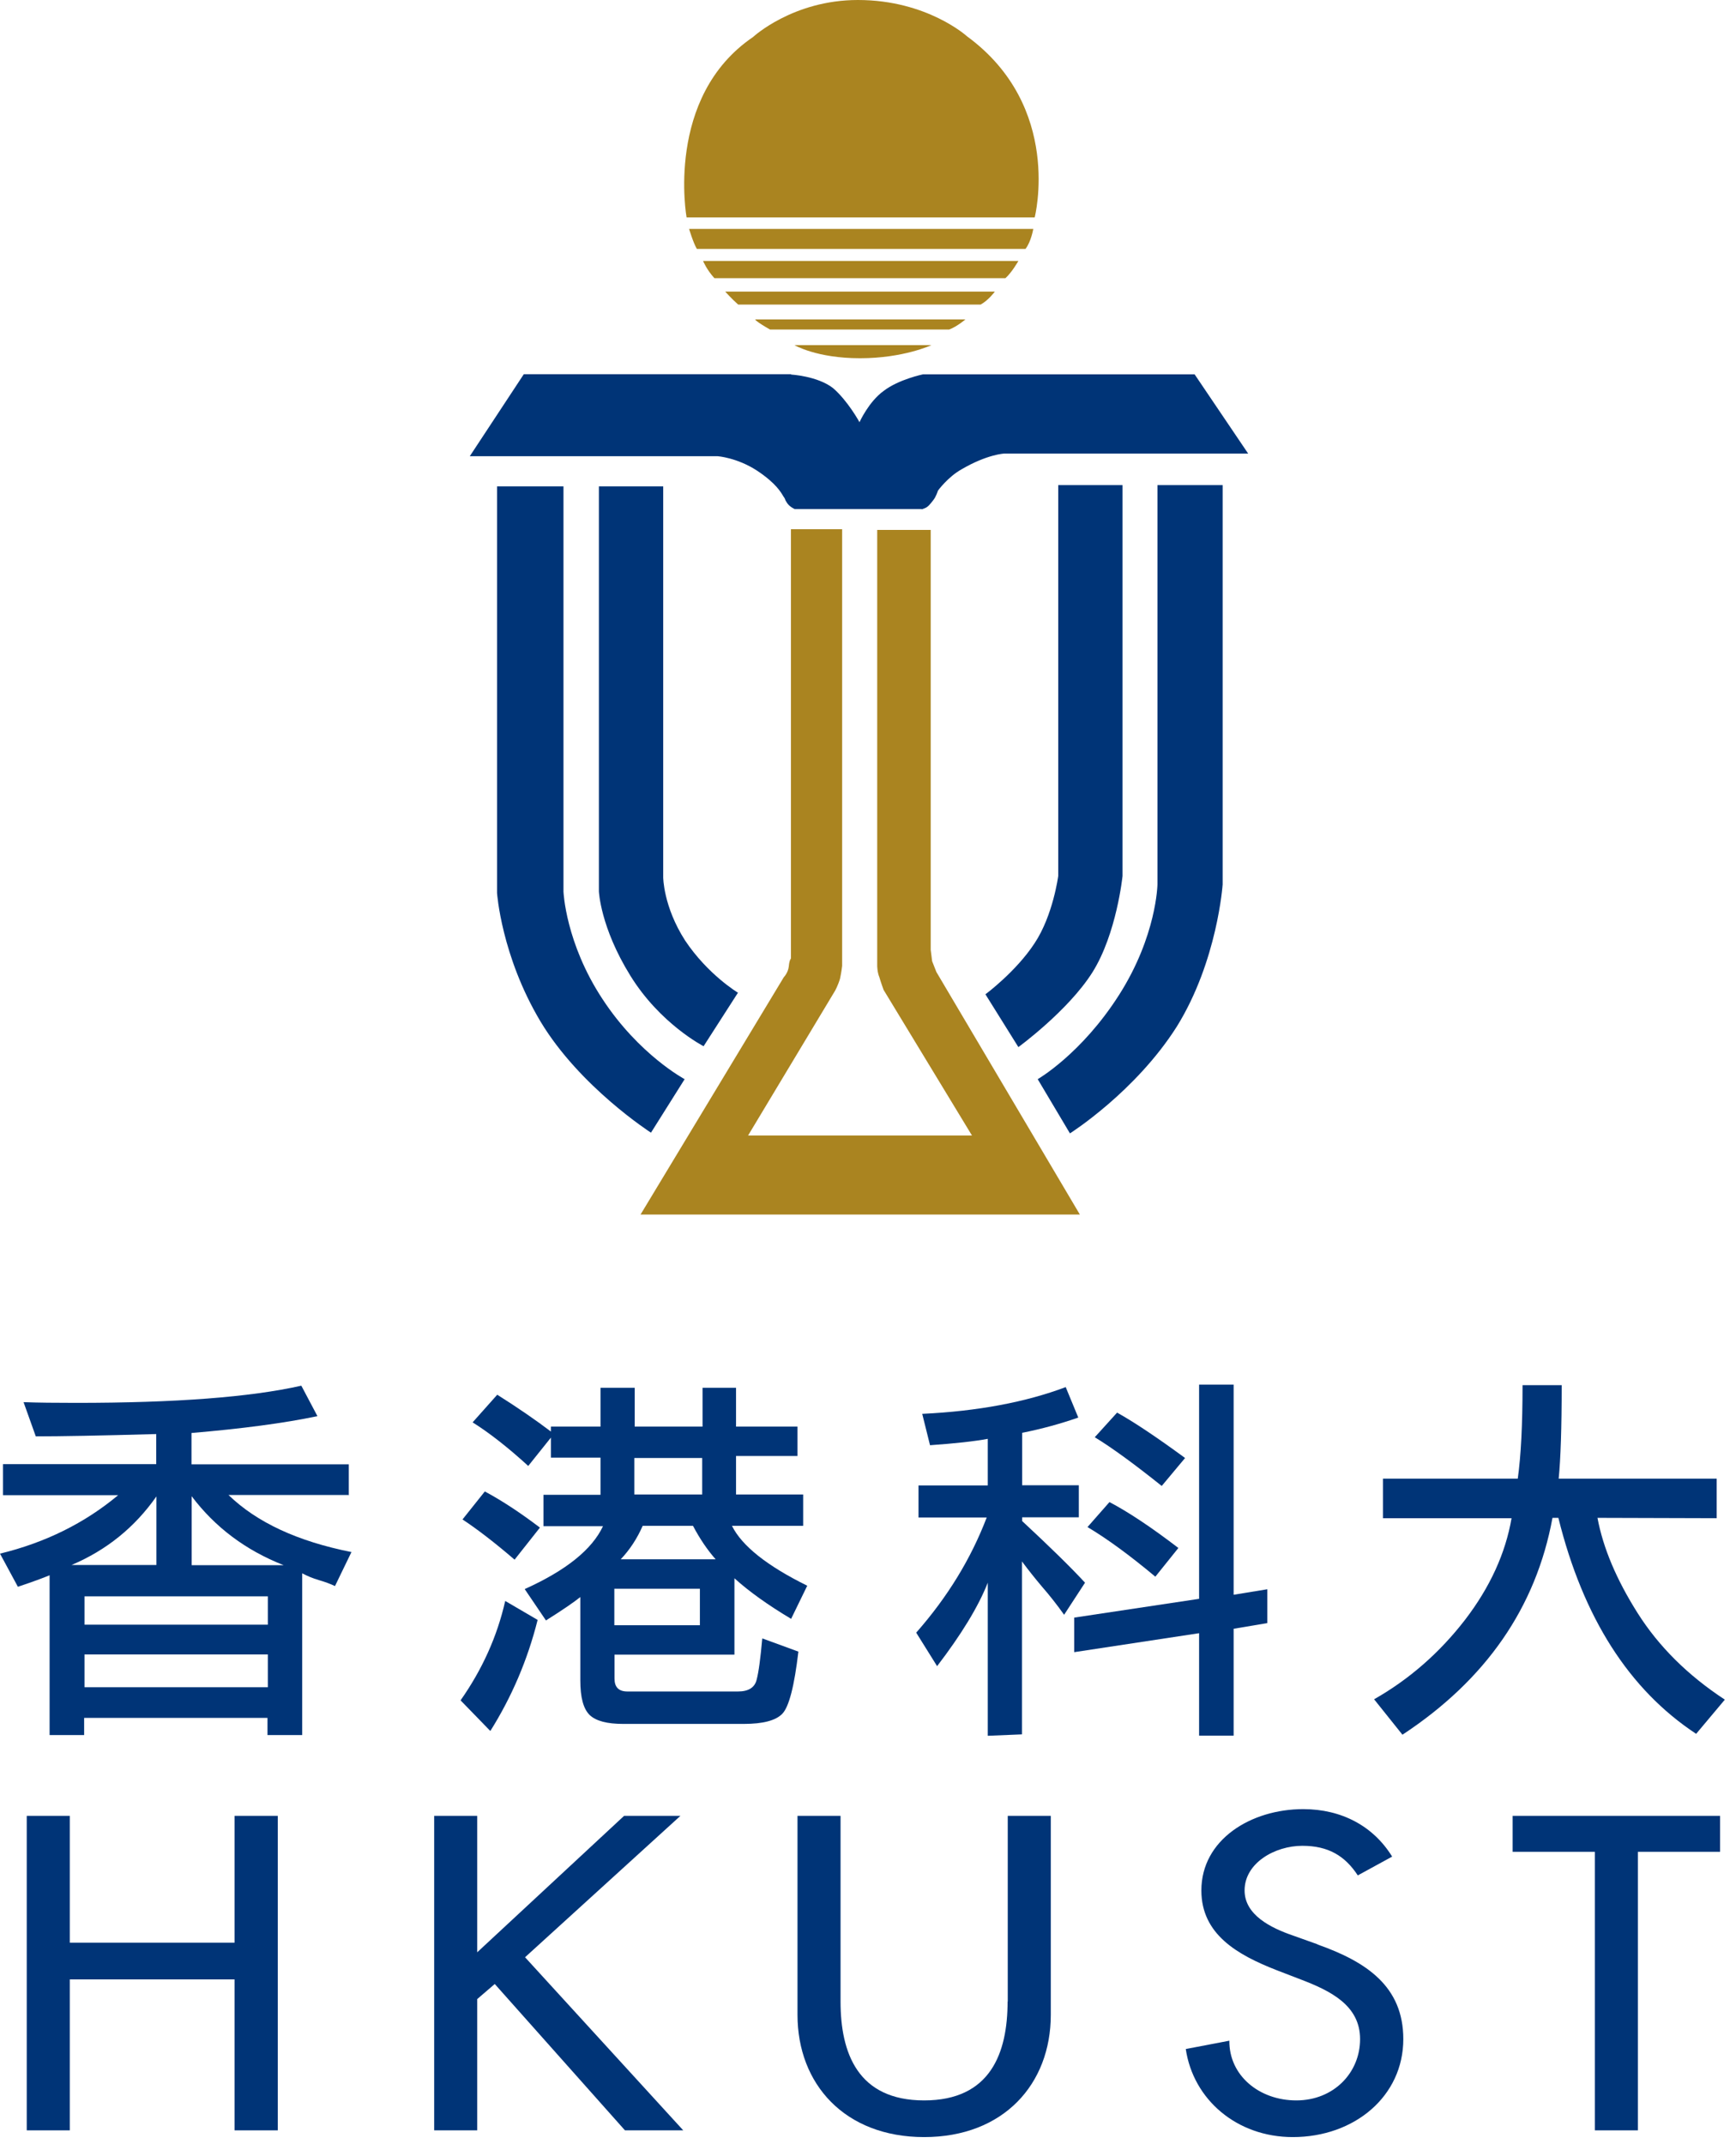 <svg width="98" height="121" viewBox="0 0 98 121" fill="none" xmlns="http://www.w3.org/2000/svg">
<path d="M57.89 14.05C58.21 13.64 58.33 12.92 58.33 12.92H38.9C38.9 12.92 39.14 13.72 39.34 14.05H57.9H57.89Z" fill="#AA8420"/>
<path d="M56.759 15.7C57.119 15.38 57.489 14.73 57.489 14.73H39.69C39.69 14.73 39.889 15.22 40.329 15.7H56.749H56.759Z" fill="#AA8420"/>
<path d="M55.359 17.19C55.799 16.95 56.16 16.46 56.16 16.46H40.94C40.94 16.46 41.299 16.86 41.669 17.19H55.359Z" fill="#AA8420"/>
<path d="M53.579 18.6C54.019 18.44 54.499 18.03 54.499 18.03H42.629C42.629 18.03 42.629 18.12 43.469 18.6H53.569H53.579Z" fill="#AA8420"/>
<path d="M44.85 19.48C44.85 19.48 46.1 20.22 48.55 20.22C51 20.22 52.58 19.48 52.58 19.48H44.85V19.48Z" fill="#AA8420"/>
<path d="M44.65 21.14C44.65 21.14 46.139 21.22 47.02 21.9C47.87 22.63 48.52 23.83 48.52 23.83C48.52 23.83 49.039 22.67 49.889 22.06C50.739 21.41 52.099 21.13 52.099 21.13H67.439L70.46 25.6H56.69C56.69 25.6 55.73 25.64 54.279 26.49C53.51 26.92 52.95 27.69 52.95 27.69C52.95 27.69 52.84 28.05 52.669 28.25C52.51 28.45 52.389 28.62 52.19 28.69C51.98 28.78 52.029 28.73 52.029 28.73H44.859C44.859 28.73 44.569 28.61 44.419 28.37C44.26 28.13 44.37 28.21 44.219 28.01C44.099 27.81 43.819 27.28 42.73 26.56C41.609 25.83 40.52 25.75 40.52 25.75H26.52L29.57 21.12H44.669L44.65 21.14Z" fill="#003477"/>
<path d="M33.809 27.45V50.31C33.809 50.31 33.889 52.33 35.579 55.06C37.269 57.8 39.719 59.05 39.719 59.05L41.659 56.03C41.659 56.03 39.969 55.02 38.679 53.09C37.439 51.16 37.439 49.51 37.439 49.51V27.45H33.809V27.45Z" fill="#003477"/>
<path d="M59.739 27.38V49.44C59.739 49.44 59.449 51.66 58.409 53.23C57.359 54.84 55.629 56.12 55.629 56.12L57.489 59.1C57.489 59.1 60.299 57.05 61.669 54.88C63.039 52.7 63.369 49.44 63.369 49.44V27.38H59.739V27.38Z" fill="#003477"/>
<path d="M28.059 27.45V50.4C28.059 50.4 28.299 53.95 30.509 57.65C32.729 61.35 36.749 63.93 36.749 63.93L38.649 60.91C38.649 60.91 36.079 59.54 34.019 56.4C31.919 53.22 31.809 50.32 31.809 50.32V27.45H28.069H28.059Z" fill="#003477"/>
<path d="M44.65 29.87V54.1C44.65 54.1 44.56 54.18 44.53 54.54C44.49 54.91 44.25 55.15 44.25 55.15L36.16 68.55H60.96L52.86 54.86L52.62 54.25L52.54 53.61V29.91H49.52V54.51C49.52 54.51 49.52 54.87 49.64 55.15C49.72 55.43 49.88 55.87 49.88 55.87L54.87 64.09H42.23L47.14 55.92C47.14 55.92 47.3 55.64 47.42 55.24C47.5 54.88 47.54 54.52 47.54 54.52V29.87H44.65V29.87Z" fill="#AA8420"/>
<path d="M65.34 27.38V49.92C65.34 49.92 65.3 52.82 63.17 56.16C61.04 59.5 58.58 60.91 58.58 60.91L60.4 63.97C60.4 63.97 64.1 61.63 66.44 57.93C68.73 54.23 69.02 49.92 69.02 49.92V27.38H65.35H65.34Z" fill="#003477"/>
<path d="M38.76 12.28C38.76 12.28 37.52 5.48 42.51 2.09C42.51 2.09 44.76 0 48.43 0C52.34 0 54.59 2.05 54.59 2.05C60.02 6.03 58.41 12.27 58.41 12.27H38.76V12.28Z" fill="#AA8420"/>
<path d="M19.69 84.4V82.65H10.81V80.88C13.64 80.64 16.01 80.33 17.92 79.93L17.01 78.21C14.13 78.86 9.9 79.18 4.3 79.18C3.12 79.18 2.14 79.17 1.33 79.14L2.02 81.07C3.39 81.07 5.66 81.03 8.82 80.94V82.64H0.17V84.39H6.67C4.78 85.97 2.55 87.07 0 87.69L1.01 89.56C1.85 89.28 2.44 89.06 2.8 88.91V97.93H4.75V96.96H15.1V97.93H17.06V88.8C17.34 88.95 17.65 89.08 17.99 89.18C18.33 89.28 18.64 89.39 18.91 89.52L19.84 87.6C16.81 87 14.5 85.93 12.9 84.38H19.67L19.69 84.4ZM4.04 88.33C6.02 87.49 7.61 86.2 8.83 84.46V88.33H4.04ZM15.12 95.23H4.77V93.38H15.12V95.23ZM15.12 91.7H4.77V90.1H15.12V91.7ZM16.01 88.34H10.82V84.45C12.14 86.2 13.87 87.5 16.01 88.34Z" fill="#003477"/>
<path d="M30.35 91.43L28.52 90.36C28.07 92.35 27.23 94.22 26 95.97L27.68 97.7C28.88 95.79 29.78 93.7 30.35 91.43V91.43Z" fill="#003477"/>
<path d="M30.479 86.22C29.399 85.4 28.359 84.71 27.369 84.18L26.109 85.76C26.929 86.3 27.919 87.06 29.049 88.03L30.479 86.22V86.22Z" fill="#003477"/>
<path d="M43.03 92.49C42.93 93.6 42.83 94.37 42.71 94.82C42.6 95.25 42.25 95.47 41.66 95.47H35.42C34.93 95.47 34.69 95.23 34.69 94.74V93.39H41.46V89.08C42.3 89.84 43.37 90.6 44.66 91.37L45.57 89.5C43.3 88.38 41.88 87.25 41.32 86.12H45.34V84.35H41.55V82.18H45.02V80.52H41.55V78.33H39.66V80.52H35.83V78.33H33.9V80.52H31.1V80.8C30.27 80.17 29.26 79.47 28.07 78.72L26.68 80.28C27.62 80.87 28.67 81.69 29.82 82.74L31.1 81.14V82.27H33.9V84.37H30.68V86.14H34.04C33.42 87.46 31.95 88.64 29.62 89.69L30.82 91.46C31.76 90.87 32.4 90.43 32.76 90.14V94.85C32.76 95.8 32.93 96.45 33.29 96.8C33.65 97.14 34.28 97.3 35.18 97.3H41.99C43.07 97.3 43.79 97.11 44.16 96.73C44.54 96.34 44.84 95.17 45.07 93.22L43.05 92.48L43.03 92.49ZM35.81 82.29H39.64V84.35H35.81V82.29ZM36.28 86.12H39.12C39.51 86.86 39.94 87.49 40.4 88.01H35.04C35.56 87.46 35.97 86.83 36.28 86.12V86.12ZM34.68 89.67H39.51V91.73H34.68V89.67Z" fill="#003477"/>
<path d="M66.911 82.3C65.261 81.09 63.981 80.24 63.061 79.73L61.801 81.12C62.771 81.71 64.031 82.63 65.581 83.87L66.901 82.29L66.911 82.3Z" fill="#003477"/>
<path d="M66.521 87.37C64.981 86.19 63.681 85.33 62.631 84.78L61.391 86.19C62.501 86.85 63.771 87.78 65.221 88.99L66.521 87.37V87.37Z" fill="#003477"/>
<path d="M67.691 97.96H69.641V91.93L71.541 91.61V89.7L69.641 90.01V78.15H67.691V90.24L60.641 91.3V93.25L67.691 92.18V97.96Z" fill="#003477"/>
<path d="M57.701 85.83V85.64H60.901V83.83H57.701V80.87C58.811 80.65 59.861 80.36 60.871 80.01L60.161 78.29C57.901 79.14 55.201 79.65 52.061 79.8L52.501 81.57C53.931 81.47 55.011 81.35 55.761 81.21V83.84H51.851V85.65H55.701C54.811 87.98 53.491 90.14 51.721 92.15L52.901 94.04C54.271 92.25 55.231 90.68 55.761 89.33V97.97L57.691 97.89V88.13C58.071 88.64 58.441 89.1 58.811 89.54C59.231 90.02 59.651 90.55 60.071 91.14L61.251 89.33C60.451 88.46 59.261 87.3 57.691 85.84L57.701 85.83Z" fill="#003477"/>
<path d="M87.97 85.66C89.37 91.31 91.97 95.37 95.75 97.86L97.37 95.93C95.28 94.56 93.64 92.93 92.45 91.05C91.26 89.17 90.5 87.38 90.18 85.67L96.91 85.69V83.46H87.99C88.1 82.36 88.16 80.59 88.16 78.18H85.95C85.95 80.42 85.86 82.18 85.68 83.46H78.07V85.69H85.33C84.99 87.66 84.12 89.58 82.7 91.43C81.27 93.28 79.56 94.78 77.57 95.91L79.17 97.91C83.88 94.81 86.71 90.73 87.64 85.67H87.98L87.97 85.66Z" fill="#003477"/>
<path d="M13.24 109.65H3.94V102.49H1.51V120.24H3.94V111.72H13.24V120.24H15.68V102.49H13.24V109.65Z" fill="#003477"/>
<path d="M38.41 102.49H35.23L26.94 110.19V102.49H24.51V120.24H26.94V112.83L27.93 111.98L35.28 120.24H38.57L29.64 110.47L38.41 102.49Z" fill="#003477"/>
<path d="M56.88 112.97C56.88 115.87 55.919 118.55 52.169 118.55C48.419 118.55 47.45 115.87 47.45 112.97V102.49H45.02V113.72C45.02 117.63 47.69 120.62 52.169 120.62C56.65 120.62 59.319 117.63 59.319 113.72V102.49H56.889V112.97H56.88Z" fill="#003477"/>
<path d="M74.379 109.74L72.979 109.24C71.759 108.82 70.259 108.09 70.259 106.7C70.259 105.15 71.969 104.18 73.519 104.18C74.989 104.18 75.929 104.75 76.649 105.85L78.589 104.79C77.529 103.07 75.739 102.11 73.569 102.11C70.619 102.11 67.819 103.83 67.819 106.7C67.819 109.17 69.839 110.33 72.069 111.2L73.419 111.72C75.099 112.36 76.779 113.18 76.779 115.09C76.779 117 75.279 118.55 73.179 118.55C71.079 118.55 69.379 117.14 69.399 115.18L66.939 115.65C67.359 118.5 69.819 120.62 72.979 120.62C76.469 120.62 79.219 118.31 79.219 115.09C79.219 112.12 77.149 110.73 74.379 109.75V109.74Z" fill="#003477"/>
<path d="M85.391 104.52H90.031V120.24H92.461V104.52H97.101V102.49H85.391V104.52Z" fill="#003477"/>
</svg>
